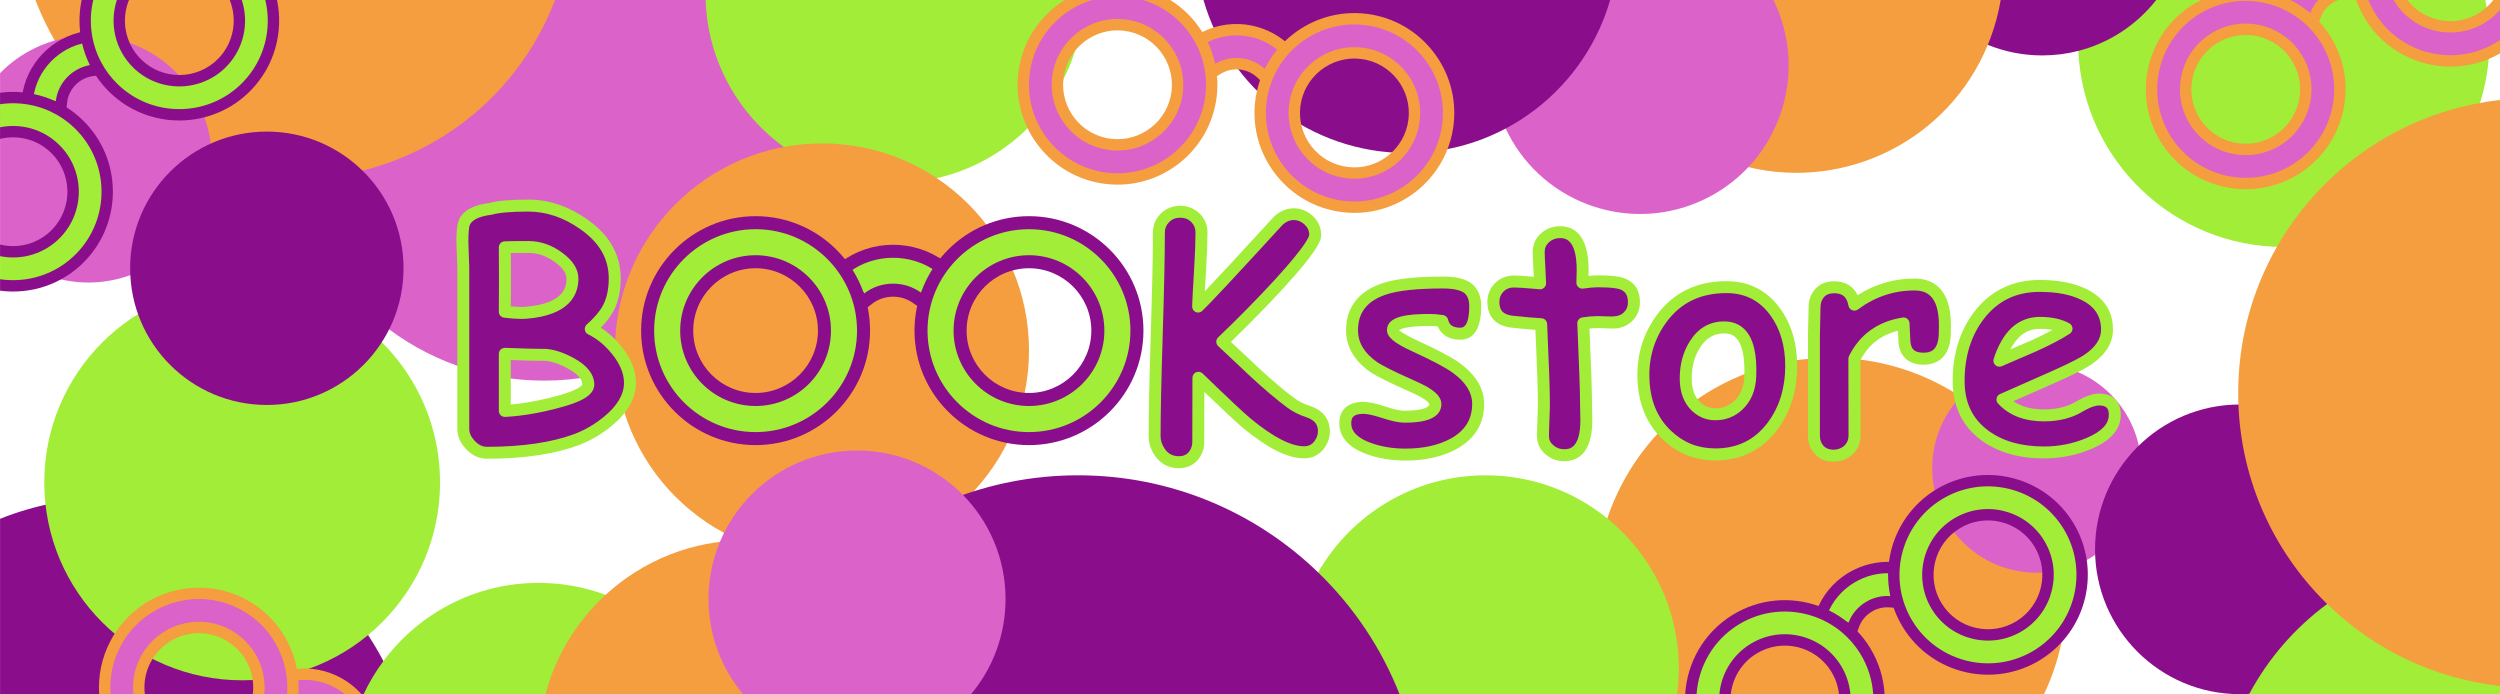 <?xml version="1.0" encoding="utf-8"?>
<!-- Generator: Adobe Illustrator 24.1.2, SVG Export Plug-In . SVG Version: 6.00 Build 0)  -->
<svg version="1.1" id="Layer_1" xmlns="http://www.w3.org/2000/svg" xmlns:xlink="http://www.w3.org/1999/xlink" x="0px" y="0px"
	 viewBox="0 0 900 250" style="enable-background:new 0 0 900 250;" xml:space="preserve">
<style type="text/css">
	.st0{fill:#DB62C9;}
	.st1{fill:#A2ED38;}
	.st2{fill:#8A0D8B;}
	.st3{fill:#F49E3F;}
</style>
<path class="st0" d="M289.48,43.45c0,4.6-0.33,9.11-0.98,13.53c-6.55,45.27-45.52,80.05-92.6,80.05
	c-44.48,0-81.72-31.04-91.22-72.64c-1.55-6.73-2.36-13.74-2.36-20.94c0-15.69,3.86-30.47,10.69-43.45h165.78
	C285.62,12.98,289.48,27.76,289.48,43.45z"/>
<path class="st1" d="M896.21,14.87c0,0.59-0.01,1.17-0.02,1.75c-0.02,0.77-0.05,1.54-0.1,2.31c-0.03,0.77-0.08,1.54-0.16,2.3
	c-3.21,37.91-35.01,67.68-73.77,67.68c-39.73,0-72.16-31.3-73.96-70.59c-0.05-1.14-0.08-2.29-0.08-3.45
	c0-5.09,0.51-10.07,1.49-14.87h145.11c0.17,0.86,0.33,1.73,0.47,2.61c0.14,0.79,0.26,1.59,0.36,2.39c0.11,0.77,0.2,1.55,0.28,2.34
	C896.08,9.81,896.21,12.33,896.21,14.87z"/>
<path class="st2" d="M143.42,250h-12.56c-0.08,0.17-0.16,0.33-0.23,0.5c-0.14-0.17-0.29-0.33-0.44-0.5H0.02v-63.23
	c12.56-5,26.25-7.74,40.59-7.74c42.32,0,79.05,23.91,97.42,58.96C140.06,241.86,141.87,245.87,143.42,250z"/>
<path class="st3" d="M743.96,213.67c0,2.96-0.15,5.88-0.45,8.76c-0.16,1.6-0.37,3.18-0.63,4.74c-0.21,1.39-0.47,2.77-0.77,4.13
	c-1.37,6.55-3.51,12.81-6.31,18.7H582.39c-5.24-11.01-8.16-23.33-8.16-36.33c0-9.45,1.55-18.54,4.4-27.04
	c11.29-33.61,43.05-57.83,80.47-57.83c33.75,0,62.9,19.71,76.57,48.25c0.61,1.26,1.19,2.55,1.73,3.85c0.62,1.47,1.19,2.95,1.72,4.46
	C742.26,194.22,743.96,203.74,743.96,213.67z"/>
<path class="st0" d="M837.66,0c-1.9,1.41-3.37,3.32-4.2,5.48l-0.24,0.62l-0.5,1.28l-2.56-1c0,0,0,0-0.01,0l-8.83-3.43l0.65-1.66
	l0.09-0.24c0.14-0.35,0.28-0.7,0.44-1.05H837.66z"/>
<g>
	<path class="st3" d="M834.61,0c-1.22,1.32-2.21,2.87-2.88,4.59l-0.39-0.15l-7.23-2.81c0.2-0.51,0.42-1.01,0.65-1.5
		c0.02-0.04,0.04-0.09,0.06-0.13h-4.47c-0.02,0.05-0.04,0.1-0.06,0.15l-0.16,0.4v0.01l-0.66,1.72l-0.66,1.69l3.82,1.48l6.62,2.57
		l1,0.39l3.3,1.28h0.01l0.51,0.2l0.82-2.11l0.66-1.71c0.83-2.15,2.42-4.01,4.47-5.24c0.55-0.33,1.12-0.61,1.71-0.83H834.61z"/>
</g>
<g>
	<path class="st0" d="M837.36,14.85c-1.12-1.87-2.4-3.59-3.8-5.16h-0.01c-1.05-1.19-2.19-2.29-3.39-3.31c0,0,0,0-0.01,0
		c-2.49-2.1-5.25-3.8-8.18-5.09c-0.61-0.26-1.22-0.51-1.84-0.73V0.55c-0.53-0.2-1.07-0.38-1.61-0.55h-20.36
		c-2.46,0.78-4.86,1.85-7.17,3.23C775,12.81,769.78,33.61,779.36,49.6c9.58,15.99,30.38,21.2,46.37,11.62
		C841.72,51.64,846.94,30.84,837.36,14.85z M789.86,43.31c-6.11-10.2-2.79-23.47,7.42-29.58c10.2-6.11,23.47-2.79,29.58,7.41
		c6.11,10.2,2.78,23.47-7.42,29.58C809.24,56.84,795.97,53.51,789.86,43.31z"/>
</g>
<g>
	<path class="st3" d="M828.77,20c-6.71-11.21-21.28-14.86-32.49-8.14c-11.2,6.71-14.85,21.28-8.14,32.48
		c6.71,11.21,21.28,14.86,32.49,8.14C831.83,45.77,835.49,31.2,828.77,20z M791.65,42.24c-5.55-9.27-2.53-21.32,6.74-26.87
		c9.26-5.56,21.32-2.54,26.87,6.73c5.55,9.26,2.53,21.32-6.74,26.87C809.26,54.53,797.2,51.51,791.65,42.24z M828.77,20
		c-6.71-11.21-21.28-14.86-32.49-8.14c-11.2,6.71-14.85,21.28-8.14,32.48c6.71,11.21,21.28,14.86,32.49,8.14
		C831.83,45.77,835.49,31.2,828.77,20z M791.65,42.24c-5.55-9.27-2.53-21.32,6.74-26.87c9.26-5.56,21.32-2.54,26.87,6.73
		c5.55,9.26,2.53,21.32-6.74,26.87C809.26,54.53,797.2,51.51,791.65,42.24z M828.77,20c-6.71-11.21-21.28-14.86-32.49-8.14
		c-11.2,6.71-14.85,21.28-8.14,32.48c6.71,11.21,21.28,14.86,32.49,8.14C831.83,45.77,835.49,31.2,828.77,20z M791.65,42.24
		c-5.55-9.27-2.53-21.32,6.74-26.87c9.26-5.56,21.32-2.54,26.87,6.73c5.55,9.26,2.53,21.32-6.74,26.87
		C809.26,54.53,797.2,51.51,791.65,42.24z M828.77,20c-6.71-11.21-21.28-14.86-32.49-8.14c-11.2,6.71-14.85,21.28-8.14,32.48
		c6.71,11.21,21.28,14.86,32.49,8.14C831.83,45.77,835.49,31.2,828.77,20z M791.65,42.24c-5.55-9.27-2.53-21.32,6.74-26.87
		c9.26-5.56,21.32-2.54,26.87,6.73c5.55,9.26,2.53,21.32-6.74,26.87C809.26,54.53,797.2,51.51,791.65,42.24z M828.77,20
		c-6.71-11.21-21.28-14.86-32.49-8.14c-11.2,6.71-14.85,21.28-8.14,32.48c6.71,11.21,21.28,14.86,32.49,8.14
		C831.83,45.77,835.49,31.2,828.77,20z M791.65,42.24c-5.55-9.27-2.53-21.32,6.74-26.87c9.26-5.56,21.32-2.54,26.87,6.73
		c5.55,9.26,2.53,21.32-6.74,26.87C809.26,54.53,797.2,51.51,791.65,42.24z M828.77,20c-6.71-11.21-21.28-14.86-32.49-8.14
		c-11.2,6.71-14.85,21.28-8.14,32.48c6.71,11.21,21.28,14.86,32.49,8.14C831.83,45.77,835.49,31.2,828.77,20z M791.65,42.24
		c-5.55-9.27-2.53-21.32,6.74-26.87c9.26-5.56,21.32-2.54,26.87,6.73c5.55,9.26,2.53,21.32-6.74,26.87
		C809.26,54.53,797.2,51.51,791.65,42.24z M828.77,20c-6.71-11.21-21.28-14.86-32.49-8.14c-11.2,6.71-14.85,21.28-8.14,32.48
		c6.71,11.21,21.28,14.86,32.49,8.14C831.83,45.77,835.49,31.2,828.77,20z M791.65,42.24c-5.55-9.27-2.53-21.32,6.74-26.87
		c9.26-5.56,21.32-2.54,26.87,6.73c5.55,9.26,2.53,21.32-6.74,26.87C809.26,54.53,797.2,51.51,791.65,42.24z M828.77,20
		c-6.71-11.21-21.28-14.86-32.49-8.14c-11.2,6.71-14.85,21.28-8.14,32.48c6.71,11.21,21.28,14.86,32.49,8.14
		C831.83,45.77,835.49,31.2,828.77,20z M791.65,42.24c-5.55-9.27-2.53-21.32,6.74-26.87c9.26-5.56,21.32-2.54,26.87,6.73
		c5.55,9.26,2.53,21.32-6.74,26.87C809.26,54.53,797.2,51.51,791.65,42.24z M828.77,20c-6.71-11.21-21.28-14.86-32.49-8.14
		c-11.2,6.71-14.85,21.28-8.14,32.48c6.71,11.21,21.28,14.86,32.49,8.14C831.83,45.77,835.49,31.2,828.77,20z M791.65,42.24
		c-5.55-9.27-2.53-21.32,6.74-26.87c9.26-5.56,21.32-2.54,26.87,6.73c5.55,9.26,2.53,21.32-6.74,26.87
		C809.26,54.53,797.2,51.51,791.65,42.24z M828.77,20c-6.71-11.21-21.28-14.86-32.49-8.14c-11.2,6.71-14.85,21.28-8.14,32.48
		c6.71,11.21,21.28,14.86,32.49,8.14C831.83,45.77,835.49,31.2,828.77,20z M791.65,42.24c-5.55-9.27-2.53-21.32,6.74-26.87
		c9.26-5.56,21.32-2.54,26.87,6.73c5.55,9.26,2.53,21.32-6.74,26.87C809.26,54.53,797.2,51.51,791.65,42.24z M839.3,13.69
		c-1.29-2.16-2.78-4.13-4.41-5.91c-0.54-0.58-1.1-1.14-1.67-1.68c-0.61-0.58-1.23-1.14-1.88-1.66c-2.04-1.69-4.25-3.13-6.58-4.31
		c-0.09-0.04-0.18-0.09-0.27-0.13h-32.11c-0.81,0.4-1.62,0.84-2.41,1.32c-17.01,10.2-22.55,32.32-12.36,49.33
		c10.19,17.01,32.32,22.56,49.33,12.36C843.95,52.82,849.49,30.69,839.3,13.69z M819.47,2.28c3.54,1.3,6.86,3.23,9.78,5.74
		c2.52,2.16,4.74,4.77,6.54,7.77c9.03,15.07,4.12,34.68-10.96,43.71c-15.07,9.03-34.68,4.12-43.71-10.95
		c-9.03-15.07-4.12-34.68,10.96-43.72C800.67-0.32,810.73-0.93,819.47,2.28z M788.14,44.34c6.71,11.21,21.28,14.86,32.49,8.14
		c11.2-6.71,14.86-21.28,8.14-32.48c-6.71-11.21-21.28-14.86-32.49-8.14C785.08,18.57,781.43,33.14,788.14,44.34z M825.26,22.1
		c5.55,9.26,2.53,21.32-6.74,26.87c-9.26,5.56-21.32,2.54-26.87-6.73c-5.55-9.27-2.53-21.32,6.74-26.87
		C807.65,9.81,819.71,12.83,825.26,22.1z M828.77,20c-6.71-11.21-21.28-14.86-32.49-8.14c-11.2,6.71-14.85,21.28-8.14,32.48
		c6.71,11.21,21.28,14.86,32.49,8.14C831.83,45.77,835.49,31.2,828.77,20z M791.65,42.24c-5.55-9.27-2.53-21.32,6.74-26.87
		c9.26-5.56,21.32-2.54,26.87,6.73c5.55,9.26,2.53,21.32-6.74,26.87C809.26,54.53,797.2,51.51,791.65,42.24z M828.77,20
		c-6.71-11.21-21.28-14.86-32.49-8.14c-11.2,6.71-14.85,21.28-8.14,32.48c6.71,11.21,21.28,14.86,32.49,8.14
		C831.83,45.77,835.49,31.2,828.77,20z M791.65,42.24c-5.55-9.27-2.53-21.32,6.74-26.87c9.26-5.56,21.32-2.54,26.87,6.73
		c5.55,9.26,2.53,21.32-6.74,26.87C809.26,54.53,797.2,51.51,791.65,42.24z M828.77,20c-6.71-11.21-21.28-14.86-32.49-8.14
		c-11.2,6.71-14.85,21.28-8.14,32.48c6.71,11.21,21.28,14.86,32.49,8.14C831.83,45.77,835.49,31.2,828.77,20z M791.65,42.24
		c-5.55-9.27-2.53-21.32,6.74-26.87c9.26-5.56,21.32-2.54,26.87,6.73c5.55,9.26,2.53,21.32-6.74,26.87
		C809.26,54.53,797.2,51.51,791.65,42.24z M828.77,20c-6.71-11.21-21.28-14.86-32.49-8.14c-11.2,6.71-14.85,21.28-8.14,32.48
		c6.71,11.21,21.28,14.86,32.49,8.14C831.83,45.77,835.49,31.2,828.77,20z M791.65,42.24c-5.55-9.27-2.53-21.32,6.74-26.87
		c9.26-5.56,21.32-2.54,26.87,6.73c5.55,9.26,2.53,21.32-6.74,26.87C809.26,54.53,797.2,51.51,791.65,42.24z M828.77,20
		c-6.71-11.21-21.28-14.86-32.49-8.14c-11.2,6.71-14.85,21.28-8.14,32.48c6.71,11.21,21.28,14.86,32.49,8.14
		C831.83,45.77,835.49,31.2,828.77,20z M791.65,42.24c-5.55-9.27-2.53-21.32,6.74-26.87c9.26-5.56,21.32-2.54,26.87,6.73
		c5.55,9.26,2.53,21.32-6.74,26.87C809.26,54.53,797.2,51.51,791.65,42.24z M828.77,20c-6.71-11.21-21.28-14.86-32.49-8.14
		c-11.2,6.71-14.85,21.28-8.14,32.48c6.71,11.21,21.28,14.86,32.49,8.14C831.83,45.77,835.49,31.2,828.77,20z M791.65,42.24
		c-5.55-9.27-2.53-21.32,6.74-26.87c9.26-5.56,21.32-2.54,26.87,6.73c5.55,9.26,2.53,21.32-6.74,26.87
		C809.26,54.53,797.2,51.51,791.65,42.24z"/>
</g>
<g>
	<path class="st0" d="M895.55,5c-0.72,0.57-1.49,1.1-2.3,1.59c-9.94,5.96-22.8,2.98-29.14-6.59h-13.7c0.69,1.87,1.58,3.69,2.63,5.46
		c8.93,14.91,27.58,20.48,43.05,13.47c1.18-0.53,2.34-1.13,3.47-1.81c0.15-0.09,0.29-0.18,0.44-0.27V0.22
		C898.79,2,897.3,3.62,895.55,5z"/>
</g>
<path class="st3" d="M897.61,0c-0.71,0.93-1.52,1.81-2.42,2.61c-0.91,0.83-1.9,1.57-2.99,2.22c-8.6,5.16-19.6,2.92-25.57-4.83h-4.92
	c0.03,0.07,0.07,0.13,0.11,0.2c6.71,11.2,21.28,14.85,32.48,8.14c0.53-0.31,1.04-0.64,1.53-1c1.56-1.1,2.96-2.37,4.17-3.77V0.22
	c0.05-0.07,0.1-0.15,0.15-0.22H897.61z M897.61,0c-0.71,0.93-1.52,1.81-2.42,2.61c-0.91,0.83-1.9,1.57-2.99,2.22
	c-8.6,5.16-19.6,2.92-25.57-4.83h-4.92c0.03,0.07,0.07,0.13,0.11,0.2c6.71,11.2,21.28,14.85,32.48,8.14c0.53-0.31,1.04-0.64,1.53-1
	c1.56-1.1,2.96-2.37,4.17-3.77V0.22c0.05-0.07,0.1-0.15,0.15-0.22H897.61z M898.51,15.36c-0.76,0.46-1.54,0.88-2.32,1.26
	c-14.71,7.25-32.83,2.1-41.39-12.21c-0.86-1.43-1.59-2.91-2.2-4.41h-4.37c0.78,2.22,1.8,4.41,3.06,6.51
	c9.28,15.49,28.44,21.47,44.64,14.72c1.38-0.57,2.74-1.24,4.07-2.01v-4.81C899.52,14.74,899.02,15.05,898.51,15.36z M897.61,0
	c-0.71,0.93-1.52,1.81-2.42,2.61c-0.91,0.83-1.9,1.57-2.99,2.22c-8.6,5.16-19.6,2.92-25.57-4.83h-4.92c0.03,0.07,0.07,0.13,0.11,0.2
	c6.71,11.2,21.28,14.85,32.48,8.14c0.53-0.31,1.04-0.64,1.53-1c1.56-1.1,2.96-2.37,4.17-3.77V0.22c0.05-0.07,0.1-0.15,0.15-0.22
	H897.61z"/>
<circle class="st0" cx="733.22" cy="168.55" r="37.63"/>
<path class="st1" d="M256.94,250H130.86c1.98-4.26,4.39-8.28,7.17-12.01c12.66-17.08,32.98-28.15,55.87-28.15
	c8.48,0,16.6,1.52,24.12,4.3C235.23,220.51,249.23,233.49,256.94,250z"/>
<path class="st2" d="M776.24,0c-6.98,8.88-16.78,15.44-28.04,18.32c-4.15,1.07-8.5,1.63-12.98,1.63c-6.94,0-13.56-1.35-19.61-3.81
	c-8.47-3.45-15.83-9.05-21.4-16.14H776.24z"/>
<path class="st1" d="M390.15,0c-1.19,36.56-31.21,65.83-68.06,65.83c-12.22,0-23.68-3.21-33.59-8.85
	C268.51,45.62,254.83,24.44,254.03,0H390.15z"/>
<circle class="st3" cx="295.91" cy="126.16" r="74.53"/>
<g>
	<g>
		<g>
			<g>
				<path class="st1" d="M302.1,97.81l1.85-1.44c4.9-3.82,11.14-5.93,17.56-5.93c6.14,0,12.19,1.95,17.04,5.49l1.9,1.38l-8.3,11.38
					l-1.9-1.38c-2.55-1.87-5.58-2.85-8.76-2.85c-3.26,0-6.42,1.07-8.93,3.01l-1.85,1.44L302.1,97.81z"/>
			</g>
			<g>
				<path class="st2" d="M321.51,92.8c5.5,0,11.04,1.66,15.67,5.03l-5.53,7.58c-3.03-2.21-6.6-3.3-10.14-3.3
					c-3.7,0-7.38,1.19-10.36,3.51l-5.75-7.4C310.01,94.62,315.74,92.8,321.51,92.8 M321.51,88.11c-6.94,0-13.69,2.28-19,6.42
					l-3.7,2.88l2.88,3.7l5.75,7.4l2.88,3.7l3.7-2.88c2.09-1.63,4.75-2.52,7.48-2.52c2.68,0,5.23,0.83,7.38,2.39l3.79,2.77l2.77-3.79
					l5.53-7.58l2.77-3.79l-3.8-2.76C334.68,90.22,328.14,88.11,321.51,88.11L321.51,88.11z"/>
			</g>
		</g>
	</g>
	<g>
		<path class="st2" d="M207.67,158.21c-8.54,3.19-19.32,4.78-32.37,4.78c-2.2,0-4.17-0.92-5.91-2.75c-1.74-1.83-2.61-3.79-2.61-5.88
			V96.11c-0.11-2.49-0.2-4.98-0.27-7.47c-0.11-2.82-0.02-5.2,0.27-7.14c0.51-3.44,3.72-5.53,9.62-6.26
			c2.78-0.81,7.4-1.21,13.85-1.21c6.92,0,13.55,2.23,19.89,6.7c7.44,5.2,11.16,11.7,11.16,19.51c0,4.21-0.77,7.77-2.31,10.66
			c-1.21,2.34-3.32,4.85-6.32,7.53c3.55,1.72,6.7,4.32,9.45,7.8c3.11,3.88,4.67,7.75,4.67,11.59c0,4.87-2.66,9.49-7.97,13.85
			C215.27,154.56,211.55,156.74,207.67,158.21z M190.25,88.91c-4.73,0-7.57,0.04-8.52,0.11l0.05,11.65l-0.05,11.54
			c3.33,0.4,5.84,0.53,7.53,0.38c11.21-0.88,16.82-5,16.82-12.36c0-2.6-1.65-5.11-4.95-7.53C197.72,90.18,194.09,88.91,190.25,88.91
			z M196.67,127.76c-3.33,0-8.32-0.13-14.95-0.38v20.55c6.3-0.33,13.13-1.54,20.5-3.63c6.45-1.83,9.63-3.81,9.56-5.93
			c-0.11-2.82-2.18-5.33-6.21-7.53C202.43,129.08,199.46,128.06,196.67,127.76z"/>
		<path class="st1" d="M175.3,165.14c-2.8,0-5.31-1.15-7.47-3.42c-2.13-2.24-3.2-4.71-3.2-7.36V96.11c-0.11-2.41-0.2-4.91-0.27-7.42
			c-0.11-2.91-0.01-5.44,0.3-7.52c0.67-4.5,4.53-7.22,11.48-8.08c2.68-0.81,7.4-1.23,14.12-1.23c7.34,0,14.45,2.39,21.13,7.1
			c8.01,5.6,12.07,12.76,12.07,21.27c0,4.55-0.86,8.48-2.56,11.67c-1,1.96-2.53,3.96-4.61,6.07c2.78,1.77,5.3,4.09,7.53,6.91
			c3.4,4.25,5.13,8.6,5.13,12.93c0,5.52-2.95,10.74-8.75,15.51c-3.71,3.03-7.67,5.35-11.76,6.9c0,0,0,0-0.01,0
			C199.67,163.49,188.53,165.14,175.3,165.14z M190.25,76.17c-6.21,0-10.67,0.38-13.25,1.13c-5.13,0.66-7.73,2.16-8.09,4.52
			c-0.27,1.81-0.35,4.07-0.25,6.74c0.07,2.5,0.16,4.99,0.27,7.47v58.34c0,1.53,0.66,2.97,2.02,4.4c1.33,1.4,2.75,2.08,4.35,2.08
			c12.71,0,23.35-1.56,31.61-4.65c3.65-1.38,7.2-3.46,10.55-6.19c4.76-3.91,7.18-8.01,7.18-12.18c0-3.33-1.41-6.78-4.2-10.25
			c-2.54-3.21-5.47-5.63-8.71-7.22c-0.65-0.31-1.1-0.93-1.19-1.64c-0.1-0.71,0.16-1.42,0.7-1.9c2.8-2.49,4.76-4.81,5.84-6.9
			c1.37-2.59,2.07-5.84,2.07-9.68c0-7.12-3.35-12.93-10.24-17.74C202.96,78.29,196.68,76.17,190.25,76.17z M207.67,158.21h0.05
			H207.67z M181.73,150.08c-0.55,0-1.08-0.21-1.48-0.59c-0.42-0.41-0.67-0.98-0.67-1.56v-20.55c0-0.59,0.24-1.14,0.66-1.56
			c0.42-0.4,1.04-0.56,1.58-0.6c6.59,0.26,11.55,0.39,14.86,0.39c0.08,0,0.15,0,0.23,0.01c3.06,0.33,6.33,1.45,9.73,3.34
			c4.7,2.56,7.17,5.7,7.31,9.33c0.14,4.33-5.87,6.59-11.13,8.09c-7.5,2.13-14.55,3.37-20.97,3.71
			C181.8,150.08,181.77,150.08,181.73,150.08z M183.88,129.61v16.01c5.49-0.47,11.45-1.61,17.76-3.39c7.45-2.12,8-3.79,8-3.81
			c-0.08-1.98-1.79-3.9-5.09-5.69c-2.85-1.6-5.54-2.54-7.99-2.82C193.6,129.92,189.37,129.82,183.88,129.61z M187.69,114.81
			c-1.64,0-3.7-0.14-6.22-0.45c-1.08-0.13-1.9-1.05-1.89-2.14l0.05-11.55l-0.05-11.63c0-1.13,0.86-2.07,1.98-2.15
			c0.97-0.08,3.87-0.12,8.69-0.12c4.3,0,8.4,1.42,12.16,4.21c3.86,2.83,5.82,5.95,5.82,9.26c0,5.95-3.26,13.3-18.8,14.51
			C188.91,114.79,188.33,114.81,187.69,114.81z M183.89,110.29c2.24,0.22,3.98,0.27,5.18,0.16c14.86-1.16,14.86-7.98,14.86-10.22
			c0-1.87-1.37-3.82-4.06-5.79c-3.07-2.28-6.21-3.38-9.61-3.38c-2.79,0-4.91,0.01-6.36,0.03l0.05,9.56L183.89,110.29z"/>
	</g>
	<g>
		<path class="st2" d="M431.43,136.01l-0.05,23.13c0,1.61-0.46,3.1-1.37,4.45c-1.28,1.87-3.15,2.8-5.61,2.8
			c-2.89,0-5.17-1.17-6.81-3.52c-1.28-1.83-1.92-3.79-1.92-5.88c0-8.13,0.26-20.35,0.77-36.65c0.51-16.3,0.77-28.52,0.77-36.65
			c0-2.05,0.73-3.81,2.2-5.28c1.47-1.47,3.3-2.2,5.5-2.2c2.2,0,4.02,0.73,5.47,2.2c1.45,1.47,2.17,3.22,2.17,5.28
			c0,3.3-0.16,7.75-0.49,13.35c-0.4,6.52-0.64,10.97-0.71,13.35c2.56-2.42,12.07-12.6,28.52-30.55c1.69-1.83,3.63-2.75,5.82-2.75
			c2.09,0,3.91,0.73,5.47,2.2c1.56,1.47,2.34,3.24,2.34,5.33c0,2.27-4.36,8.17-13.08,17.69c-6.45,7-13.24,13.9-20.39,20.72
			c3.99,3.77,8,7.55,12.03,11.32c4.69,4.32,8.9,7.88,12.64,10.66c1.87,1.36,3.88,2.38,6.04,3.08c3.92,1.25,5.88,3.65,5.88,7.2
			c0,1.58-0.49,3.1-1.48,4.56c-1.36,1.98-3.24,2.97-5.66,2.97c-5.24,0-12.03-3.43-20.39-10.28
			C446.58,150.5,440.7,144.98,431.43,136.01z"/>
		<path class="st1" d="M424.4,168.55c-3.57,0-6.53-1.53-8.57-4.42c-1.54-2.2-2.32-4.6-2.32-7.13c0-8.12,0.26-20.47,0.77-36.72
			c0.51-16.2,0.77-28.52,0.77-36.59c0-2.64,0.95-4.92,2.83-6.79c3.76-3.78,10.29-3.75,14.02,0.01c1.85,1.88,2.79,4.15,2.79,6.79
			c0,3.32-0.16,7.73-0.5,13.48c-0.19,3-0.34,5.57-0.45,7.69c4.65-4.89,12.86-13.74,24.51-26.46c4.1-4.44,10.32-4.47,14.35-0.66
			c2,1.88,3.02,4.2,3.02,6.9c0,2.1-1.62,6.02-13.64,19.15c-6.01,6.53-12.35,12.99-18.86,19.26c3.45,3.25,6.91,6.5,10.39,9.75
			c4.61,4.26,8.8,7.8,12.45,10.51c1.66,1.19,3.48,2.13,5.42,2.75c6.1,1.94,7.38,6.1,7.38,9.25c0,2.01-0.62,3.94-1.86,5.77
			c-1.76,2.56-4.33,3.91-7.44,3.91c-5.81,0-12.93-3.52-21.75-10.76c-2.19-1.8-6.83-6.11-14.14-13.14l-0.04,18.08
			c0,2.03-0.59,3.93-1.75,5.65C430.1,167.25,427.55,168.55,424.4,168.55z M424.89,78.37c-1.61,0-2.91,0.51-3.97,1.57
			c-1.06,1.05-1.57,2.28-1.57,3.75c0,8.12-0.26,20.47-0.77,36.72c-0.51,16.2-0.77,28.51-0.77,36.58c0,1.65,0.5,3.17,1.54,4.65
			c1.24,1.77,2.85,2.6,5.05,2.6c1.74,0,2.95-0.59,3.83-1.87c0.67-0.99,1-2.06,1-3.24l0.05-23.14c0-0.86,0.52-1.64,1.31-1.98
			c0.81-0.32,1.71-0.17,2.34,0.44c9.22,8.92,15.11,14.45,17.52,16.42c7.9,6.49,14.3,9.79,19.01,9.79c1.7,0,2.93-0.65,3.89-2.04
			c0.75-1.1,1.11-2.19,1.11-3.34c0-1.75-0.5-3.91-4.38-5.15c-2.38-0.77-4.61-1.9-6.65-3.39c-3.79-2.82-8.11-6.45-12.84-10.82
			c-4.04-3.78-8.06-7.56-12.06-11.34c-0.43-0.4-0.67-0.97-0.67-1.56c0-0.6,0.24-1.16,0.66-1.56c7.02-6.69,13.85-13.62,20.3-20.63
			c11.71-12.78,12.47-15.78,12.5-16.25c0-1.49-0.53-2.68-1.66-3.75c-2.34-2.18-5.73-2.27-8.24,0.45
			c-16.65,18.16-26.01,28.2-28.62,30.65c-0.64,0.61-1.57,0.77-2.36,0.4c-0.8-0.35-1.3-1.16-1.27-2.03c0.08-2.4,0.31-6.87,0.71-13.42
			c0.34-5.66,0.5-9.98,0.5-13.22c0-1.48-0.5-2.71-1.55-3.76C427.79,78.88,426.5,78.37,424.89,78.37z"/>
	</g>
	<g>
		<path class="st2" d="M525.75,120.12c-3.63,0-5.81-1.52-6.54-4.56c-1.47-0.26-2.97-0.38-4.51-0.38c-8.83,0-13.24,1.21-13.24,3.63
			c0,1.43,2.66,3.35,7.97,5.77c7.25,3.33,12.16,5.93,14.73,7.8c5.31,3.85,7.97,8.19,7.97,13.02c0,6.3-2.93,11.08-8.79,14.34
			c-4.73,2.6-10.53,3.9-17.42,3.9c-4.87,0-9.32-0.75-13.35-2.25c-5.5-2.05-8.24-5.07-8.24-9.07c0-3.66,2.18-5.5,6.54-5.5
			c1.69,0,4.12,0.53,7.31,1.59c3.19,1.06,5.64,1.59,7.36,1.59c7.44,0,11.17-1.5,11.21-4.51c0-1.87-2.58-3.94-7.75-6.21
			c-7.55-3.33-12.38-5.73-14.51-7.2c-5.17-3.63-7.75-8.04-7.75-13.24c0-7.36,3.9-12.33,11.7-14.89c4.58-1.5,11.54-2.25,20.88-2.25
			c3.66,0,6.37,0.48,8.13,1.43c2.42,1.28,3.63,3.65,3.63,7.09C531.08,116.83,529.3,120.12,525.75,120.12z"/>
		<path class="st1" d="M505.91,165.8c-5.12,0-9.86-0.81-14.11-2.39c-6.4-2.39-9.65-6.12-9.65-11.08c0-4.86,3.17-7.65,8.7-7.65
			c1.92,0,4.53,0.56,7.99,1.71c3.67,1.22,5.67,1.48,6.69,1.48c6.67,0,9.05-1.28,9.06-2.37l0,0c-0.01,0-0.29-1.51-6.47-4.22
			c-7.72-3.41-12.58-5.82-14.86-7.39c-5.76-4.04-8.68-9.1-8.68-15.02c0-8.25,4.56-14.1,13.19-16.94c4.79-1.57,12.04-2.36,21.55-2.36
			c4.06,0,7.06,0.56,9.16,1.69c2.16,1.14,4.75,3.64,4.75,8.98c0,9.96-4.06,12.05-7.48,12.05c-4.02,0-6.87-1.68-8.17-4.78
			c-0.95-0.11-1.92-0.17-2.88-0.17c-9.02,0-10.81,1.31-11.09,1.59l0,0c0.22,0,1.38,1.27,6.71,3.7c7.44,3.42,12.38,6.04,15.1,8.02
			c5.87,4.25,8.86,9.22,8.86,14.77c0,7.11-3.33,12.56-9.9,16.22C519.33,164.4,513.13,165.8,505.91,165.8z M490.85,148.98
			c-4.05,0-4.39,1.72-4.39,3.35c0,1.11,0,4.49,6.85,7.05c3.77,1.4,8.01,2.12,12.61,2.12c6.48,0,11.99-1.22,16.38-3.63
			c5.16-2.88,7.68-6.95,7.68-12.45c0-4.15-2.31-7.84-7.08-11.29c-2.46-1.78-7.29-4.34-14.36-7.59c-6.63-3.03-9.23-5.2-9.23-7.73
			c0-5.1,7.79-5.79,15.4-5.79c1.62,0,3.26,0.14,4.87,0.42c0.85,0.14,1.53,0.78,1.73,1.61c0.34,1.45,1.14,2.92,4.45,2.92
			c2.1,0,3.17-2.61,3.17-7.75c0-3.46-1.41-4.63-2.48-5.19c-1-0.54-3.04-1.18-7.12-1.18c-9.06,0-15.86,0.72-20.21,2.14
			c-6.88,2.26-10.23,6.47-10.23,12.85c0,4.5,2.24,8.26,6.83,11.48c1.38,0.95,4.97,2.94,14.14,7c6.25,2.74,9.04,5.26,9.04,8.18
			c-0.08,6.65-10.07,6.65-13.36,6.65c-1.98,0-4.61-0.56-8.05-1.7C493.78,149.24,491.83,148.98,490.85,148.98z"/>
	</g>
	<g>
		<path class="st2" d="M580.64,116.11c-0.77,0-1.68-0.03-2.72-0.08c-1.04-0.05-1.95-0.08-2.72-0.08c-1.5,0-3.24,0.15-5.22,0.44
			c0.66,14.8,0.99,24.47,0.99,29.01c0,0.48,0.02,1.36,0.05,2.67s0.05,2.35,0.05,3.16c0,8.43-2.66,12.64-7.97,12.64
			c-2.01,0-3.76-0.62-5.22-1.87c-1.61-1.32-2.42-2.97-2.42-4.95c0-1.32,0.05-3.3,0.16-5.93c0.11-2.64,0.16-4.62,0.16-5.93
			c0-4.43-0.33-13.92-0.99-28.47c-2.27-0.11-5.71-0.41-10.3-0.91s-6.9-2.87-6.9-7.12c0-2.05,0.7-3.79,2.09-5.22
			c1.39-1.43,3.19-2.14,5.39-2.14c1.36,0,4.47,0.22,9.34,0.66c-0.04-1.17-0.13-3.11-0.27-5.82c-0.15-2.34-0.22-4.16-0.22-5.44
			c0-2.05,0.75-3.76,2.25-5.11s3.32-2.03,5.44-2.03c5.42,0,8.13,4.56,8.13,13.68l-0.11,4.51c2.27-0.33,4.12-0.49,5.55-0.49
			c4.21,0,7.09,0.27,8.63,0.82c2.93,1.03,4.4,3.26,4.4,6.7c0,2.09-0.71,3.83-2.14,5.22S582.84,116.11,580.64,116.11z"/>
		<path class="st1" d="M563.11,166.02c-2.52,0-4.75-0.8-6.61-2.38c-2.07-1.7-3.18-3.99-3.18-6.58c0-1.34,0.05-3.35,0.16-6.03
			c0.11-2.6,0.17-4.54,0.17-5.84c0-4.24-0.3-13.13-0.9-26.44c-2.16-0.15-4.99-0.42-8.47-0.78c-5.69-0.61-8.82-3.91-8.82-9.27
			c0-2.62,0.91-4.89,2.7-6.72c1.81-1.85,4.14-2.79,6.93-2.79c1.18,0,3.51,0.15,7.09,0.45c-0.05-0.94-0.11-2.06-0.18-3.36
			c-0.14-2.37-0.22-4.23-0.22-5.54c0-2.68,1-4.94,2.97-6.71c1.89-1.72,4.21-2.59,6.88-2.59c4.69,0,10.28,2.75,10.28,15.83
			l-0.05,2.06c1.28-0.13,2.39-0.2,3.34-0.2c4.49,0,7.55,0.31,9.35,0.95c2.65,0.93,5.82,3.2,5.82,8.73c0,2.69-0.94,4.97-2.79,6.77
			c-1.83,1.79-4.17,2.7-6.94,2.7c-0.81,0-1.75-0.03-2.83-0.08c-2.27-0.13-3.64-0.12-5.6,0.08c0.61,13.96,0.91,22.84,0.91,27.14
			c0,0.46,0.02,1.34,0.05,2.6c0.03,1.33,0.06,2.4,0.06,3.22C573.24,163.45,567.73,166.02,563.11,166.02z M545.09,103.49
			c-1.63,0-2.85,0.48-3.85,1.5c-0.99,1.02-1.47,2.23-1.47,3.71c0,3.16,1.44,4.6,4.97,4.98c4.54,0.49,7.94,0.78,10.18,0.89
			c1.11,0.06,2,0.94,2.05,2.05c0.66,14.46,0.99,24.07,0.99,28.57c0,1.34-0.06,3.35-0.17,6.03c-0.11,2.6-0.16,4.54-0.16,5.84
			c0,1.33,0.52,2.37,1.63,3.28c1.1,0.93,2.35,1.38,3.85,1.38c1.59,0,5.82,0,5.82-10.49c0-0.79-0.03-1.82-0.06-3.1
			c-0.03-1.33-0.05-2.24-0.05-2.72c0-4.43-0.33-13.89-0.99-28.93c-0.05-1.1,0.75-2.06,1.83-2.22c2.05-0.31,3.92-0.46,5.54-0.46
			c0.8,0,1.75,0.03,2.83,0.08c3.17,0.16,5.06,0.04,6.54-1.4c1.02-0.98,1.49-2.15,1.49-3.68c0-3.22-1.57-4.19-2.95-4.67
			c-0.74-0.27-2.75-0.71-7.91-0.71c-1.3,0-3.06,0.16-5.24,0.47c-0.66,0.12-1.27-0.1-1.74-0.52c-0.47-0.42-0.74-1.03-0.72-1.66
			l0.11-4.51c0-11.48-4.5-11.48-5.98-11.48c-1.59,0-2.89,0.49-3.99,1.48c-1.06,0.95-1.55,2.06-1.55,3.52c0,1.24,0.08,3.02,0.22,5.3
			c0.14,2.76,0.24,4.71,0.28,5.89c0.02,0.61-0.23,1.21-0.67,1.64c-0.45,0.43-1.08,0.67-1.67,0.58
			C549.45,103.7,546.37,103.49,545.09,103.49z"/>
	</g>
	<g>
		<path class="st2" d="M617.52,163.59c-6.78,0-12.6-2.33-17.47-6.98c-5.35-5.09-8.15-11.89-8.41-20.39
			c-0.26-8.1,1.96-15.31,6.65-21.65c5.57-7.47,13.32-11.21,23.24-11.21c7.33,0,13.15,2.93,17.47,8.79
			c3.88,5.28,5.82,11.81,5.82,19.62c0,8.5-2.27,15.75-6.81,21.76C632.92,160.24,626.09,163.59,617.52,163.59z M620.81,117.87
			c-4.51-0.04-8.06,2.01-10.66,6.15c-2.2,3.48-3.3,7.55-3.3,12.2c0,4.4,1.25,7.77,3.74,10.11c1.98,1.87,4.29,2.8,6.92,2.8
			c3.19,0,5.95-1.08,8.3-3.24c2.67-2.53,4.1-5.95,4.29-10.28C630.58,123.82,627.48,117.91,620.81,117.87z"/>
		<path class="st1" d="M617.51,165.75c-7.31,0-13.69-2.55-18.96-7.58c-5.74-5.47-8.8-12.84-9.07-21.88
			c-0.28-8.54,2.1-16.28,7.06-22.99c5.97-8.02,14.37-12.08,24.98-12.08c8.01,0,14.48,3.25,19.21,9.66
			c4.15,5.63,6.25,12.66,6.25,20.9c0,8.94-2.44,16.69-7.25,23.06C634.22,162.08,626.75,165.75,617.51,165.75z M621.52,105.52
			c-9.29,0-16.33,3.38-21.52,10.34c-4.36,5.9-6.46,12.73-6.21,20.29c0.24,7.99,2.77,14.17,7.74,18.9c4.51,4.3,9.73,6.38,15.99,6.38
			c7.93,0,14.08-3.01,18.79-9.21c4.23-5.6,6.37-12.48,6.37-20.46c0-7.3-1.82-13.47-5.41-18.34
			C633.34,108.11,628.19,105.52,621.52,105.52z M617.51,151.29c-3.2,0-6.02-1.14-8.4-3.39c-2.93-2.76-4.41-6.69-4.41-11.68
			c0-5.05,1.22-9.54,3.63-13.35c2.98-4.74,7.13-7.16,12.34-7.16c0.04,0,0.09,0,0.14,0l0,0c3,0.02,5.48,1.03,7.37,3
			c3.07,3.2,4.4,8.76,4.06,16.98c-0.21,4.89-1.88,8.85-4.96,11.76C624.53,150.01,621.24,151.29,617.51,151.29z M620.68,120.03
			c-3.68,0-6.53,1.68-8.7,5.15c-1.98,3.11-2.97,6.82-2.97,11.05c0,3.82,1,6.61,3.06,8.55c1.57,1.49,3.36,2.21,5.44,2.21
			c2.65,0,4.89-0.87,6.85-2.67c2.25-2.13,3.43-5,3.59-8.79c0.28-6.79-0.71-11.57-2.87-13.82c-1.07-1.12-2.46-1.67-4.27-1.67
			c-0.01,0-0.01,0-0.01,0C620.76,120.03,620.73,120.03,620.68,120.03z"/>
	</g>
	<g>
		<path class="st2" d="M700.11,120.73c-0.33,5.61-2.88,8.41-7.64,8.41c-4.62,0-6.92-2.38-6.92-7.14l-0.27-5.55
			c-8.24,1.32-14.14,5.55-17.69,12.69l0.05,27.64c0,2.09-0.71,3.82-2.14,5.19s-3.24,2.06-5.44,2.06c-2.27,0-4.03-0.73-5.28-2.2
			c-1.17-1.32-1.76-3-1.76-5.06v-35.99c0-1.14,0.04-2.83,0.11-5.08c0.07-2.25,0.11-3.95,0.11-5.08c0-2.05,0.61-3.76,1.84-5.14
			s2.98-2.06,5.25-2.06c4.07,0,6.48,2.09,7.25,6.26c6.48-4.84,13.68-7.25,21.6-7.25c7.33,0,10.99,4.87,10.99,14.62
			C700.16,118.92,700.15,120.14,700.11,120.73z"/>
		<path class="st1" d="M660.05,166.19c-2.93,0-5.26-1-6.91-2.97c-1.5-1.67-2.27-3.85-2.27-6.44v-35.99c0-1.15,0.03-2.88,0.11-5.15
			c0.08-2.22,0.11-3.89,0.11-5.01c0-2.59,0.81-4.8,2.39-6.58c1.66-1.84,3.96-2.78,6.85-2.78c3.99,0,6.89,1.75,8.43,5
			c6.21-3.98,13.06-5.99,20.43-5.99c6,0,13.14,2.91,13.14,16.78c0,1.93-0.03,3.2-0.06,3.8l0,0c-0.54,9.08-6.37,10.44-9.79,10.44
			c-5.77,0-9.08-3.39-9.08-9.29l-0.14-2.94c-6.17,1.54-10.6,5.02-13.51,10.6l0.05,27.13c0,2.68-0.94,4.95-2.8,6.74
			C665.13,165.29,662.81,166.19,660.05,166.19z M660.32,105.57c-1.64,0-2.83,0.44-3.64,1.35c-0.87,0.97-1.3,2.18-1.3,3.7
			c0,1.15-0.03,2.88-0.11,5.16c-0.08,2.21-0.11,3.89-0.11,5v35.99c0,1.52,0.4,2.71,1.21,3.62c1.72,2.04,5.55,1.99,7.62,0.02
			c1.01-0.98,1.48-2.13,1.48-3.64l-0.05-27.64c0-0.33,0.08-0.66,0.23-0.96c3.86-7.76,10.34-12.43,19.28-13.86
			c0.61-0.09,1.22,0.08,1.69,0.45c0.48,0.39,0.77,0.96,0.8,1.57l0.27,5.55c0,3.69,1.34,5.09,4.78,5.09c2.53,0,5.15-0.76,5.48-6.38
			l0,0c0.03-0.56,0.06-1.75,0.06-3.55c0-11.18-5.05-12.47-8.84-12.47c-7.4,0-14.23,2.3-20.31,6.83c-0.61,0.45-1.39,0.55-2.07,0.28
			c-0.7-0.27-1.2-0.87-1.34-1.61C664.88,106.92,663.34,105.57,660.32,105.57z M700.11,120.73h0.05H700.11z"/>
	</g>
	<g>
		<path class="st2" d="M735.83,162.88c-8.76,0-15.92-2.09-21.49-6.26c-6.15-4.62-9.23-11.12-9.23-19.51
			c0-9.27,2.44-17.11,7.31-23.52c5.42-7.11,12.73-10.66,21.93-10.66c6.37,0,11.67,1.03,15.88,3.08c5.53,2.71,8.3,6.92,8.3,12.64
			c0,4.03-2.25,7.6-6.76,10.72c-2.05,1.43-6.17,3.52-12.36,6.26l-18.52,8.19c1.76,1.91,3.88,3.33,6.37,4.29
			c2.49,0.95,5.35,1.43,8.57,1.43c4.91,0,9.07-1.01,12.47-3.02c3.04-1.8,5.48-2.69,7.31-2.69c3.81,0,5.72,1.85,5.72,5.55
			c0,4.18-3.06,7.58-9.18,10.22C747.02,161.78,741.58,162.88,735.83,162.88z M734.34,116.22c-3.41,0-6.32,1.14-8.74,3.41
			s-4.36,5.68-5.82,10.22c4.14-1.8,8.26-3.57,12.36-5.33c4.95-2.23,8.88-4.3,11.81-6.21C741.51,116.92,738.3,116.22,734.34,116.22z"
			/>
		<path class="st1" d="M735.83,165.03c-9.18,0-16.84-2.25-22.78-6.69c-6.69-5.03-10.09-12.17-10.09-21.23
			c0-9.72,2.61-18.07,7.74-24.82c5.84-7.64,13.78-11.51,23.64-11.51c6.68,0,12.34,1.11,16.83,3.3c6.31,3.1,9.5,8.01,9.5,14.57
			c0,4.76-2.58,8.96-7.68,12.49c-2.21,1.53-6.37,3.65-12.72,6.46l-15.44,6.83c0.97,0.67,2.03,1.22,3.2,1.67
			c2.24,0.85,4.86,1.29,7.8,1.29c4.49,0,8.32-0.92,11.37-2.72c3.43-2.02,6.17-2.99,8.41-2.99c5,0,7.87,2.81,7.87,7.7
			c0,5.1-3.53,9.2-10.49,12.19C747.62,163.87,741.84,165.03,735.83,165.03z M734.34,105.08c-8.56,0-15.17,3.21-20.22,9.81
			c-4.55,5.99-6.86,13.46-6.86,22.22c0,7.75,2.74,13.56,8.38,17.79c5.16,3.88,11.96,5.84,20.19,5.84c5.42,0,10.63-1.05,15.46-3.13
			c5.3-2.28,7.88-4.98,7.88-8.24c0-2.51-0.93-3.4-3.57-3.4c-0.98,0-2.85,0.41-6.21,2.4c-3.73,2.2-8.29,3.32-13.56,3.32
			c-3.47,0-6.62-0.53-9.34-1.57c-2.82-1.08-5.23-2.71-7.19-4.84c-0.47-0.5-0.66-1.21-0.53-1.89c0.14-0.68,0.61-1.25,1.24-1.53
			l18.52-8.19c7.49-3.31,10.67-5.13,12.02-6.06c3.92-2.72,5.83-5.64,5.83-8.95c0-4.86-2.32-8.36-7.09-10.71
			C745.39,106.03,740.36,105.08,734.34,105.08z M719.78,132c-0.53,0-1.04-0.19-1.45-0.56c-0.63-0.56-0.87-1.45-0.61-2.25
			c1.58-4.87,3.73-8.61,6.41-11.12c2.83-2.65,6.26-3.99,10.21-3.99c4.33,0,7.92,0.8,10.69,2.36c0.65,0.38,1.06,1.06,1.08,1.82
			c0.02,0.75-0.35,1.45-0.98,1.87c-3.06,1.98-7.13,4.12-12.1,6.36l-12.4,5.35C720.36,131.94,720.06,132,719.78,132z M734.34,118.38
			c-2.86,0-5.24,0.93-7.27,2.83c-1.23,1.16-2.34,2.69-3.32,4.58l7.54-3.25c2.87-1.3,5.42-2.56,7.64-3.76
			C737.56,118.51,736.03,118.38,734.34,118.38z"/>
	</g>
	<g>
		<g>
			<g>
				<path class="st1" d="M272.01,157.89c-21.43,0-38.87-17.43-38.87-38.86s17.43-38.86,38.87-38.86s38.87,17.43,38.87,38.86
					S293.45,157.89,272.01,157.89z M272.01,94.23c-13.67,0-24.8,11.12-24.8,24.79s11.12,24.79,24.8,24.79
					c13.67,0,24.8-11.12,24.8-24.79S285.69,94.23,272.01,94.23z"/>
			</g>
			<g>
				<path class="st2" d="M272.01,82.51c20.14,0,36.52,16.38,36.52,36.52s-16.38,36.52-36.52,36.52s-36.52-16.38-36.52-36.52
					S251.88,82.51,272.01,82.51 M272.01,146.16c14.97,0,27.14-12.17,27.14-27.14s-12.18-27.14-27.14-27.14
					c-14.97,0-27.14,12.17-27.14,27.14S257.05,146.16,272.01,146.16 M272.01,77.82c-22.72,0-41.21,18.48-41.21,41.21
					s18.49,41.21,41.21,41.21c22.72,0,41.21-18.48,41.21-41.21S294.74,77.82,272.01,77.82L272.01,77.82z M272.01,141.47
					c-12.38,0-22.45-10.07-22.45-22.45s10.07-22.45,22.45-22.45c12.38,0,22.45,10.07,22.45,22.45S284.39,141.47,272.01,141.47
					L272.01,141.47z"/>
			</g>
		</g>
	</g>
	<g>
		<g>
			<g>
				<path class="st1" d="M370.43,157.89c-21.43,0-38.87-17.43-38.87-38.86S349,80.17,370.43,80.17s38.86,17.43,38.86,38.86
					S391.87,157.89,370.43,157.89z M370.43,94.23c-13.67,0-24.8,11.12-24.8,24.79s11.12,24.79,24.8,24.79
					c13.67,0,24.8-11.12,24.8-24.79S384.11,94.23,370.43,94.23z"/>
			</g>
			<g>
				<path class="st2" d="M370.43,82.51c20.14,0,36.52,16.38,36.52,36.52s-16.38,36.52-36.52,36.52s-36.52-16.38-36.52-36.52
					S350.3,82.51,370.43,82.51 M370.43,146.16c14.97,0,27.14-12.17,27.14-27.14s-12.18-27.14-27.14-27.14
					c-14.97,0-27.14,12.17-27.14,27.14S355.47,146.16,370.43,146.16 M370.43,77.82c-22.72,0-41.21,18.48-41.21,41.21
					s18.49,41.21,41.21,41.21c22.72,0,41.21-18.48,41.21-41.21S393.16,77.82,370.43,77.82L370.43,77.82z M370.43,141.47
					c-12.38,0-22.45-10.07-22.45-22.45s10.07-22.45,22.45-22.45c12.38,0,22.45,10.07,22.45,22.45S382.81,141.47,370.43,141.47
					L370.43,141.47z"/>
			</g>
		</g>
	</g>
</g>
<path class="st3" d="M199.81,0c-9.63,25.21-29.37,46.46-56.4,57.25c-12.71,5.08-25.85,7.36-38.73,7.14
	c-28.65-0.47-56.04-13.3-74.72-35.28c-0.44-0.52-0.88-1.04-1.31-1.57c-0.43-0.53-0.86-1.07-1.28-1.61
	c-1.66-2.13-3.24-4.33-4.74-6.62c-0.38-0.57-0.75-1.14-1.1-1.72c-0.37-0.58-0.73-1.16-1.08-1.75c-2.73-4.55-5.13-9.38-7.16-14.46
	C13.11,0.92,12.93,0.46,12.76,0H199.81z"/>
<path class="st0" d="M48.31,98.53c-17.2,6.87-36.14,2.22-48.29-10.28V26.34C4.23,22,9.41,18.46,15.39,16.07
	c22.77-9.09,48.6,2,57.69,24.77C82.17,63.61,71.08,89.44,48.31,98.53z"/>
<g>
	<g>
		<g>
			<g>
				<path class="st1" d="M9.71,37.29l0.23-2.03c0.59-5.39,3.07-10.58,6.97-14.59c3.73-3.84,8.63-6.44,13.8-7.33l2.02-0.35L34.8,25.1
					l-2.02,0.35c-2.72,0.46-5.17,1.76-7.11,3.75c-1.98,2.04-3.24,4.67-3.54,7.42l-0.23,2.03L9.71,37.29z"/>
			</g>
			<g>
				<path class="st2" d="M18.38,22.1c3.35-3.44,7.75-5.9,12.68-6.74l1.38,8.07c-3.23,0.55-6.08,2.13-8.23,4.34
					c-2.25,2.32-3.74,5.34-4.11,8.62l-8.13-0.9C12.53,30.4,14.88,25.7,18.38,22.1L18.38,22.1z M15.45,19.24
					c-4.22,4.34-6.9,9.95-7.54,15.79L7.46,39.1l4.06,0.45l8.13,0.9l4.07,0.45l0.45-4.07c0.25-2.3,1.31-4.5,2.97-6.22
					c1.63-1.68,3.7-2.77,5.99-3.16l4.04-0.69l-0.69-4.04l-1.38-8.07l-0.69-4.04l-4.04,0.69C24.77,12.28,19.48,15.1,15.45,19.24
					L15.45,19.24z"/>
			</g>
		</g>
	</g>
	<g>
		<g>
			<g>
				<path class="st1" d="M28.33,44.7c-1.47-1.43-3.04-2.7-4.69-3.8c-1.44-0.98-2.95-1.83-4.5-2.56c-2.95-1.39-6.07-2.32-9.23-2.8
					c-0.68-0.12-1.35-0.2-2.03-0.26c-2.62-0.25-5.26-0.19-7.86,0.17v12.47c6.87-1.53,14.35,0.32,19.76,5.58
					c8.55,8.32,8.75,22.04,0.43,30.6C14.8,89.67,7.1,91.7,0.02,90.14v12.45c10.33,1.44,21.19-1.89,29-9.93
					C42.05,79.24,41.75,57.73,28.33,44.7z"/>
			</g>
			<g>
				<path class="st2" d="M29.76,43.23c-1.8-1.75-3.74-3.28-5.79-4.57c-0.63-0.41-1.28-0.79-1.93-1.14
					c-0.76-0.43-1.54-0.82-2.33-1.17c-2.42-1.12-4.93-1.94-7.49-2.47c-0.67-0.16-1.34-0.28-2.02-0.37c-0.67-0.12-1.35-0.2-2.03-0.26
					c-2.71-0.27-5.45-0.22-8.15,0.14v4.12c2.53-0.37,5.1-0.44,7.64-0.2c3.75,0.34,7.46,1.35,10.92,3.03c3,1.44,5.82,3.39,8.33,5.83
					c12.6,12.24,12.88,32.46,0.64,45.06c-7.41,7.62-17.74,10.74-27.53,9.29v4.13c10.87,1.42,22.25-2.12,30.46-10.57
					C44.3,79.86,43.98,57.05,29.76,43.23z M21.68,85.53c9.1-9.37,8.89-24.39-0.48-33.49c-5.8-5.65-13.79-7.71-21.18-6.22V50
					c6.34-1.55,13.32,0.1,18.33,4.97c7.75,7.53,7.92,19.96,0.39,27.7c-5.01,5.16-12.2,6.96-18.72,5.37v4.18
					C7.64,93.76,15.87,91.51,21.68,85.53z M21.2,52.04c-5.8-5.65-13.79-7.71-21.18-6.22V50c6.34-1.55,13.32,0.1,18.33,4.97
					c7.75,7.53,7.92,19.96,0.39,27.7c-5.01,5.16-12.2,6.96-18.72,5.37v4.18c7.62,1.54,15.85-0.71,21.66-6.69
					C30.78,76.16,30.57,61.14,21.2,52.04z M21.2,52.04c-5.8-5.65-13.79-7.71-21.18-6.22V50c6.34-1.55,13.32,0.1,18.33,4.97
					c7.75,7.53,7.92,19.96,0.39,27.7c-5.01,5.16-12.2,6.96-18.72,5.37v4.18c7.62,1.54,15.85-0.71,21.66-6.69
					C30.78,76.16,30.57,61.14,21.2,52.04z"/>
			</g>
		</g>
	</g>
	<g>
		<g>
			<g>
				<path class="st1" d="M97.64,0H84.86c2.77,7.55,1.19,16.36-4.79,22.51c-8.32,8.56-22.04,8.76-30.6,0.44
					C43.17,16.82,41.41,7.77,44.24,0H31.47c-0.83,3.69-1.03,7.49-0.61,11.23v0.01c0.08,0.68,0.17,1.35,0.29,2.02
					c0.59,3.39,1.69,6.69,3.3,9.8c0.01,0.01,0.01,0.03,0.02,0.04c0.67,1.29,1.43,2.53,2.27,3.74c0.01,0,0.01,0.01,0.01,0.01
					c1.21,1.73,2.6,3.37,4.17,4.9c13.41,13.04,34.92,12.73,47.95-0.68C97.14,22.56,100.04,10.79,97.64,0z"/>
			</g>
			<g>
				<path class="st2" d="M87.03,0h-4.34c2.85,7,1.5,15.33-4.09,21.08c-7.53,7.75-19.96,7.93-27.7,0.4C45,15.75,43.49,7.18,46.43,0
					h-4.36c-2.74,8.34-0.73,17.89,5.98,24.42c9.36,9.1,24.38,8.88,33.49-0.48C87.89,17.4,89.71,8.11,87.03,0z M87.03,0h-4.34
					c2.85,7,1.5,15.33-4.09,21.08c-7.53,7.75-19.96,7.93-27.7,0.4C45,15.75,43.49,7.18,46.43,0h-4.36
					c-2.74,8.34-0.73,17.89,5.98,24.42c9.36,9.1,24.38,8.88,33.49-0.48C87.89,17.4,89.71,8.11,87.03,0z M87.03,0h-4.34
					c2.85,7,1.5,15.33-4.09,21.08c-7.53,7.75-19.96,7.93-27.7,0.4C45,15.75,43.49,7.18,46.43,0h-4.36
					c-2.74,8.34-0.73,17.89,5.98,24.42c9.36,9.1,24.38,8.88,33.49-0.48C87.89,17.4,89.71,8.11,87.03,0z M99.73,0h-4.21
					c2.46,10.26-0.23,21.53-8.11,29.64c-12.25,12.6-32.47,12.89-45.07,0.65c-2.43-2.36-4.41-5.03-5.91-7.87
					c-0.01-0.01-0.01-0.03-0.02-0.04c-1.92-3.61-3.09-7.51-3.52-11.49C32.5,7.26,32.72,3.57,33.57,0H29.4
					c-0.82,3.83-0.99,7.76-0.54,11.63c0.07,0.68,0.17,1.36,0.29,2.04c0.12,0.67,0.25,1.34,0.41,2c0.62,2.67,1.56,5.28,2.8,7.78
					c0.31,0.64,0.65,1.27,1.01,1.9s0.75,1.26,1.16,1.87c1.4,2.13,3.05,4.15,4.96,6c14.22,13.82,37.03,13.49,50.85-0.73
					C98.99,23.59,102.1,11.32,99.73,0z"/>
			</g>
		</g>
	</g>
</g>
<circle class="st1" cx="87.18" cy="173.67" r="71.24"/>
<g>
	<g>
		<path class="st0" d="M127.16,250H104.4l-1.17-6.62l1.76-0.31l0.25-0.05c0.66-0.11,1.31-0.2,1.97-0.26
			c4.73-0.43,9.61,0.55,13.94,2.84C123.37,246.76,125.4,248.26,127.16,250z"/>
	</g>
	<g>
		<path class="st3" d="M122.37,243.84c-4.81-2.54-10.24-3.6-15.49-3.04c-0.6,0.05-1.19,0.14-1.79,0.24l-0.42,0.08l-1.83,0.32
			l-1.78,0.32l0.71,4.02l0.74,4.22h4.16l-0.87-4.93c0.54-0.09,1.08-0.17,1.62-0.22c4.52-0.45,9.07,0.51,13.04,2.61
			c1.36,0.72,2.65,1.56,3.84,2.54h5.89C128,247.51,125.34,245.41,122.37,243.84z"/>
	</g>
	<g>
		<path class="st0" d="M104.99,243.07c-0.09-0.66-0.2-1.31-0.32-1.95c-1.87-9.73-7.98-18.56-17.4-23.54
			c-16.49-8.71-36.97-2.39-45.68,14.09c-3.09,5.84-4.28,12.18-3.8,18.33h12.27c-0.5-4.2,0.23-8.59,2.35-12.61
			c5.55-10.52,18.62-14.55,29.14-8.99c8.1,4.27,12.35,13.01,11.35,21.6h12.29C105.36,247.68,105.29,245.36,104.99,243.07z"/>
	</g>
	<g>
		<path class="st3" d="M82.64,226.58c-11.55-6.1-25.91-1.67-32.01,9.87c-2.28,4.32-3.09,9.03-2.6,13.55h4.13
			c-0.51-3.87,0.13-7.92,2.09-11.63c5.05-9.56,16.92-13.22,26.48-8.17c7.41,3.91,11.28,11.94,10.28,19.8h4.12
			C96.1,240.67,91.44,231.23,82.64,226.58z M82.64,226.58c-11.55-6.1-25.91-1.67-32.01,9.87c-2.28,4.32-3.09,9.03-2.6,13.55h4.13
			c-0.51-3.87,0.13-7.92,2.09-11.63c5.05-9.56,16.92-13.22,26.48-8.17c7.41,3.91,11.28,11.94,10.28,19.8h4.12
			C96.1,240.67,91.44,231.23,82.64,226.58z M107.42,244.85c-0.05-0.7-0.12-1.4-0.21-2.09c-0.09-0.66-0.2-1.31-0.33-1.96
			c-1.98-10.37-8.48-19.78-18.51-25.08c-17.53-9.26-39.33-2.53-48.59,15c-3.24,6.14-4.53,12.81-4.07,19.28h4.1
			c-0.46-5.82,0.66-11.84,3.59-17.37c8.2-15.53,27.53-21.5,43.06-13.29c8.86,4.68,14.6,12.96,16.38,22.1
			c0.55,2.8,0.73,5.68,0.5,8.56h4.11C107.57,248.27,107.56,246.55,107.42,244.85z M82.64,226.58c-11.55-6.1-25.91-1.67-32.01,9.87
			c-2.28,4.32-3.09,9.03-2.6,13.55h4.13c-0.51-3.87,0.13-7.92,2.09-11.63c5.05-9.56,16.92-13.22,26.48-8.17
			c7.41,3.91,11.28,11.94,10.28,19.8h4.12C96.1,240.67,91.44,231.23,82.64,226.58z M82.64,226.58c-11.55-6.1-25.91-1.67-32.01,9.87
			c-2.28,4.32-3.09,9.03-2.6,13.55h4.13c-0.51-3.87,0.13-7.92,2.09-11.63c5.05-9.56,16.92-13.22,26.48-8.17
			c7.41,3.91,11.28,11.94,10.28,19.8h4.12C96.1,240.67,91.44,231.23,82.64,226.58z M82.64,226.58c-11.55-6.1-25.91-1.67-32.01,9.87
			c-2.28,4.32-3.09,9.03-2.6,13.55h4.13c-0.51-3.87,0.13-7.92,2.09-11.63c5.05-9.56,16.92-13.22,26.48-8.17
			c7.41,3.91,11.28,11.94,10.28,19.8h4.12C96.1,240.67,91.44,231.23,82.64,226.58z M82.64,226.58c-11.55-6.1-25.91-1.67-32.01,9.87
			c-2.28,4.32-3.09,9.03-2.6,13.55h4.13c-0.51-3.87,0.13-7.92,2.09-11.63c5.05-9.56,16.92-13.22,26.48-8.17
			c7.41,3.91,11.28,11.94,10.28,19.8h4.12C96.1,240.67,91.44,231.23,82.64,226.58z M82.64,226.58c-11.55-6.1-25.91-1.67-32.01,9.87
			c-2.28,4.32-3.09,9.03-2.6,13.55h4.13c-0.51-3.87,0.13-7.92,2.09-11.63c5.05-9.56,16.92-13.22,26.48-8.17
			c7.41,3.91,11.28,11.94,10.28,19.8h4.12C96.1,240.67,91.44,231.23,82.64,226.58z"/>
	</g>
</g>
<circle class="st2" cx="96.06" cy="96.58" r="49.21"/>
<path class="st1" d="M604.38,240.65c0,3.17-0.21,6.29-0.63,9.35H465.94c-0.42-3.06-0.63-6.18-0.63-9.35
	c0-12.59,3.35-24.41,9.2-34.59c12-20.88,34.53-34.95,60.34-34.95c16.59,0,31.83,5.82,43.78,15.52
	C594.34,199.38,604.38,218.84,604.38,240.65z"/>
<path class="st2" d="M503.87,250H272.32c7-17.83,18.01-33.65,31.91-46.35c22.11-20.21,51.54-32.54,83.86-32.54
	c33.58,0,64.05,13.31,86.42,34.95C487.21,218.32,497.3,233.28,503.87,250z"/>
<path class="st3" d="M340.5,250H196.36c3.67-13.99,11.32-26.36,21.66-35.86c13.27-12.2,30.97-19.64,50.41-19.64
	c12.98,0,25.18,3.32,35.8,9.15C321.93,213.36,335.25,230.04,340.5,250z"/>
<path class="st0" d="M362,215.66c0,13.07-4.69,25.05-12.5,34.34h-81.93c-7.8-9.29-12.5-21.27-12.5-34.34
	c0-29.53,23.94-53.47,53.46-53.47C338.06,162.19,362,186.13,362,215.66z"/>
<path class="st3" d="M720.25,0c-0.78,4.65-2.02,9.29-3.74,13.87c-0.29,0.77-0.59,1.52-0.9,2.27c-14.08,34.15-50.93,52.51-86.2,44.03
	c-2.97-0.71-5.93-1.62-8.86-2.72c-22.17-8.31-38.04-26.06-44.77-46.98c-1.1-3.41-1.96-6.91-2.55-10.47H720.25z"/>
<path class="st0" d="M640.49,42.34c-2.56,6.83-6.37,12.83-11.08,17.83c-14.33,15.25-36.95,21.25-57.76,13.44
	c-13.6-5.11-23.9-15.16-29.61-27.34c-5.91-12.59-6.93-27.46-1.66-41.51c0.61-1.64,1.3-3.22,2.06-4.76h95.99
	C644.7,12.76,645.88,27.98,640.49,42.34z"/>
<circle class="st2" cx="806.36" cy="197.76" r="52.14"/>
<path class="st1" d="M895.21,198.57c1.61,0,3.2,0.04,4.79,0.12V250h-90.36c6.83-12.86,16.5-23.98,28.14-32.57
	c0.19-0.15,0.37-0.28,0.56-0.42C854.31,205.41,873.96,198.57,895.21,198.57z"/>
<rect x="902" y="306" class="st1" width="0.02" height="44.27"/>
<path class="st3" d="M900,36v210.95c-24.11-2.69-45.77-13.45-62.22-29.52c-0.15-0.13-0.3-0.28-0.44-0.42
	c-19.51-19.24-31.59-45.97-31.59-75.53c0-19.14,5.06-37.08,13.93-52.58c14.91-26.12,40.6-45.28,71.01-51.44h0.01
	C893.76,36.84,896.85,36.35,900,36z"/>
<path class="st2" d="M579.65,0c-1.03,3.61-2.33,7.11-3.87,10.47c-6.98,15.33-18.91,27.94-33.74,35.8
	c-10.62,5.63-22.73,8.81-35.59,8.81c-34.75,0-64.06-23.27-73.2-55.08H579.65z"/>
<g>
	<path class="st0" d="M430.35,15.28l1.75-1.05c4.63-2.79,10.23-3.97,15.78-3.31c5.3,0.63,10.33,2.94,14.16,6.49l1.5,1.39l-8.34,8.97
		l-1.5-1.39c-2.01-1.88-4.52-3.03-7.27-3.36c-2.81-0.33-5.66,0.27-8.02,1.69l-1.75,1.05L430.35,15.28z"/>
</g>
<g>
	<path class="st3" d="M447.89,12.9c4.77,0.57,9.39,2.58,13.06,5.98l-5.58,6c-2.4-2.23-5.38-3.54-8.45-3.9
		c-3.21-0.38-6.51,0.27-9.34,1.97l-4.22-7.01C437.74,13.29,442.9,12.3,447.89,12.9L447.89,12.9z M448.38,8.83
		c-6.01-0.72-12.1,0.56-17.13,3.6l-3.5,2.11l2.11,3.5l4.22,7.01l2.11,3.51l3.51-2.11c1.98-1.19,4.37-1.69,6.75-1.41
		c2.32,0.28,4.45,1.26,6.15,2.84l3,2.79l2.79-3l5.58-6l2.79-3l-3-2.79C459.57,12.02,454.12,9.52,448.38,8.83L448.38,8.83z"/>
</g>
<g>
	<path class="st0" d="M435.89,28.06c-0.1-1.6-0.33-3.17-0.68-4.71c-0.67-3.17-1.81-6.19-3.33-8.99c-0.32-0.58-0.65-1.14-1.01-1.7
		C427.5,7.24,422.62,2.81,416.75,0h-29.09c-10.11,4.82-17.62,14.58-19.04,26.51c-2.2,18.51,11.06,35.35,29.57,37.56
		c18.51,2.2,35.36-11.06,37.56-29.57C436.01,32.32,436.06,30.17,435.89,28.06z M423.6,33.05c-1.4,11.81-12.15,20.27-23.96,18.87
		c-11.81-1.41-20.27-12.15-18.87-23.96c1.41-11.81,12.16-20.27,23.97-18.87C416.55,10.5,425.01,21.24,423.6,33.05z"/>
</g>
<path class="st3" d="M438.12,27.4c-0.06-0.8-0.16-1.58-0.29-2.36c-0.12-0.82-0.27-1.63-0.46-2.44c-0.58-2.59-1.45-5.09-2.59-7.45
	c-0.28-0.63-0.6-1.25-0.94-1.87c-0.32-0.58-0.65-1.16-1.01-1.72C429.94,6.9,425.99,2.92,421.29,0h-9.85
	c7.55,2.25,13.82,7.19,17.85,13.61c2,3.19,3.45,6.74,4.22,10.5c0.69,3.26,0.85,6.69,0.44,10.17c-2.08,17.45-17.97,29.96-35.42,27.88
	c-17.44-2.08-29.95-17.96-27.88-35.41C372.2,13.78,381.38,3.54,393.16,0h-9.84c-8.95,5.57-15.39,15.01-16.73,26.27
	c-2.34,19.69,11.77,37.61,31.46,39.95c19.69,2.35,37.62-11.76,39.96-31.45C438.31,32.27,438.34,29.81,438.12,27.4z M378.78,27.72
	c-1.54,12.97,7.75,24.77,20.72,26.31c12.97,1.55,24.78-7.75,26.32-20.71C427.36,20.35,418.07,8.55,405.1,7
	C392.13,5.46,380.32,14.75,378.78,27.72z M404.61,11.07c10.73,1.27,18.42,11.04,17.15,21.76c-1.28,10.73-11.05,18.42-21.78,17.14
	c-10.72-1.28-18.41-11.04-17.14-21.77C384.12,17.48,393.89,9.79,404.61,11.07z M405.1,7c-12.97-1.54-24.78,7.75-26.32,20.72
	c-1.54,12.97,7.75,24.77,20.72,26.31c12.97,1.55,24.78-7.75,26.32-20.71C427.36,20.35,418.07,8.55,405.1,7z M421.76,32.83
	c-1.28,10.73-11.05,18.42-21.78,17.14c-10.72-1.28-18.41-11.04-17.14-21.77c1.28-10.72,11.05-18.41,21.77-17.13
	C415.34,12.34,423.03,22.11,421.76,32.83z M405.1,7c-12.97-1.54-24.78,7.75-26.32,20.72c-1.54,12.97,7.75,24.77,20.72,26.31
	c12.97,1.55,24.78-7.75,26.32-20.71C427.36,20.35,418.07,8.55,405.1,7z M421.76,32.83c-1.28,10.73-11.05,18.42-21.78,17.14
	c-10.72-1.28-18.41-11.04-17.14-21.77c1.28-10.72,11.05-18.41,21.77-17.13C415.34,12.34,423.03,22.11,421.76,32.83z"/>
<g>
	<path class="st0" d="M483.58,74.34C465,72.13,451.7,55.23,453.91,36.66s19.11-31.88,37.69-29.67s31.88,19.11,29.67,37.68
		S502.15,76.55,483.58,74.34z M490.14,19.18c-11.85-1.41-22.63,7.08-24.04,18.93s7.08,22.63,18.93,24.04
		c11.85,1.41,22.63-7.08,24.04-18.93S501.99,20.59,490.14,19.18z"/>
</g>
<g>
	<path class="st3" d="M491.35,9.03c17.45,2.08,29.96,17.96,27.88,35.41c-2.08,17.44-17.96,29.95-35.41,27.88
		c-17.45-2.08-29.96-17.96-27.88-35.41S473.9,6.95,491.35,9.03L491.35,9.03z M484.78,64.18c12.97,1.54,24.77-7.75,26.32-20.72
		c1.54-12.97-7.75-24.77-20.72-26.31s-24.77,7.75-26.32,20.72S471.82,62.64,484.78,64.18L484.78,64.18z M491.83,4.96
		c-19.69-2.34-37.62,11.77-39.96,31.46s11.77,37.61,31.46,39.96s37.62-11.77,39.96-31.46C525.64,25.23,511.52,7.31,491.83,4.96
		L491.83,4.96z M485.27,60.12c-10.73-1.28-18.42-11.04-17.14-21.77c1.28-10.73,11.04-18.41,21.77-17.14
		c10.73,1.28,18.42,11.04,17.14,21.77C505.76,53.71,496,61.4,485.27,60.12L485.27,60.12z"/>
</g>
<g>
	<g>
		<g>
			<g>
				<path class="st1" d="M655.19,222.47l0.72-1.92c1.89-5.08,5.56-9.5,10.33-12.44c4.56-2.81,9.95-4.13,15.17-3.73l2.04,0.16
					l-0.96,12.25l-2.04-0.16c-2.75-0.22-5.45,0.44-7.81,1.9c-2.42,1.49-4.28,3.74-5.25,6.32l-0.72,1.92L655.19,222.47z"/>
			</g>
			<g>
				<path class="st2" d="M667.31,209.86c4.09-2.52,8.96-3.82,13.94-3.43l-0.64,8.17c-3.26-0.26-6.41,0.57-9.05,2.2
					c-2.75,1.7-4.94,4.26-6.09,7.35l-7.66-2.86C659.61,216.48,663.03,212.5,667.31,209.86L667.31,209.86z M665.17,206.37
					c-5.16,3.18-9.13,7.96-11.18,13.47l-1.43,3.83l3.83,1.43l7.66,2.86l3.83,1.43l1.43-3.83c0.81-2.16,2.37-4.05,4.41-5.3
					c1.99-1.23,4.27-1.78,6.58-1.6l4.08,0.32l0.32-4.08l0.64-8.17l0.32-4.08l-4.08-0.31C675.92,201.91,670.09,203.34,665.17,206.37
					L665.17,206.37z"/>
			</g>
		</g>
	</g>
	<g>
		<g>
			<g>
				<path class="st1" d="M671.43,234.21c-1.08-1.74-2.28-3.35-3.61-4.83c-1.16-1.3-2.41-2.5-3.74-3.58c-2.52-2.08-5.31-3.75-8.27-5
					c-0.62-0.26-1.26-0.51-1.9-0.73c-9.35-3.32-20.07-2.54-29.15,3.06c-9.76,6.02-15.4,16.21-16.04,26.87h12.3
					c0.61-6.53,4.17-12.71,10.18-16.42c10.16-6.26,23.51-3.09,29.77,7.07c1.81,2.93,2.83,6.13,3.13,9.35h12.3
					C676.09,244.57,674.48,239.15,671.43,234.21z"/>
			</g>
			<g>
				<path class="st2" d="M673.17,233.13c-1.32-2.14-2.83-4.09-4.5-5.85c-0.51-0.55-1.04-1.08-1.59-1.58
					c-0.63-0.59-1.28-1.16-1.95-1.69c-2.07-1.67-4.31-3.09-6.67-4.25c-0.61-0.3-1.24-0.59-1.87-0.85c-0.62-0.27-1.26-0.51-1.9-0.74
					c-9.94-3.55-21.34-2.73-31,3.22c-10.38,6.4-16.38,17.26-17.03,28.61h4.1c0.65-9.97,5.94-19.49,15.07-25.12
					c8.52-5.25,18.58-6,27.36-2.89c3.55,1.25,6.9,3.13,9.85,5.6c2.55,2.14,4.8,4.71,6.64,7.69c2.84,4.61,4.36,9.66,4.67,14.72h4.1
					C678.14,244.2,676.42,238.41,673.17,233.13z M630.13,231.84c-6.64,4.1-10.54,10.94-11.16,18.16h4.11
					c0.61-5.84,3.82-11.36,9.2-14.67c9.19-5.67,21.29-2.8,26.95,6.39c1.6,2.6,2.52,5.43,2.81,8.28h4.11
					c-0.3-3.58-1.42-7.16-3.43-10.42C655.86,228.46,641.25,224.99,630.13,231.84z M662.72,239.58
					c-6.86-11.12-21.47-14.59-32.59-7.74c-6.64,4.1-10.54,10.94-11.16,18.16h4.11c0.61-5.84,3.82-11.36,9.2-14.67
					c9.19-5.67,21.29-2.8,26.95,6.39c1.6,2.6,2.52,5.43,2.81,8.28h4.11C665.85,246.42,664.73,242.84,662.72,239.58z M662.72,239.58
					c-6.86-11.12-21.47-14.59-32.59-7.74c-6.64,4.1-10.54,10.94-11.16,18.16h4.11c0.61-5.84,3.82-11.36,9.2-14.67
					c9.19-5.67,21.29-2.8,26.95,6.39c1.6,2.6,2.52,5.43,2.81,8.28h4.11C665.85,246.42,664.73,242.84,662.72,239.58z"/>
			</g>
		</g>
	</g>
	<g>
		<g>
			<g>
				<path class="st1" d="M733.46,235.81c-15.92,9.81-36.85,4.85-46.66-11.07s-4.84-36.85,11.08-46.66
					c15.92-9.81,36.85-4.85,46.66,11.07S749.38,226,733.46,235.81z M704.32,188.52c-10.16,6.26-13.33,19.61-7.07,29.77
					s19.61,13.33,29.77,7.06c10.16-6.26,13.33-19.61,7.07-29.77C727.83,185.43,714.47,182.26,704.32,188.52z"/>
			</g>
			<g>
				<path class="st2" d="M698.95,179.81c14.96-9.22,34.63-4.55,43.85,10.41s4.55,34.63-10.41,43.85
					c-14.96,9.22-34.63,4.55-43.85-10.41C679.32,208.71,683.99,189.03,698.95,179.81L698.95,179.81z M728.09,227.1
					c11.12-6.85,14.59-21.47,7.74-32.59c-6.85-11.12-21.47-14.58-32.59-7.73c-11.12,6.85-14.59,21.47-7.74,32.59
					C702.36,230.49,716.98,233.95,728.09,227.1L728.09,227.1z M696.8,176.33c-16.88,10.4-22.15,32.6-11.75,49.48
					c10.4,16.88,32.6,22.15,49.48,11.74c16.88-10.4,22.15-32.6,11.75-49.48C735.88,171.19,713.68,165.93,696.8,176.33L696.8,176.33z
					 M725.95,223.62c-9.2,5.67-21.29,2.8-26.96-6.4c-5.67-9.2-2.8-21.29,6.4-26.96s21.29-2.8,26.96,6.4
					C738.01,205.86,735.14,217.95,725.95,223.62L725.95,223.62z"/>
			</g>
		</g>
	</g>
</g>
<path class="st1" d="M130.86,250c-0.08,0.17-0.16,0.33-0.23,0.5c-0.14-0.17-0.29-0.33-0.44-0.5H130.86z"/>
<path class="st1" d="M900.15,0c-0.05,0.07-0.1,0.15-0.15,0.22V0H900.15z"/>
</svg>

